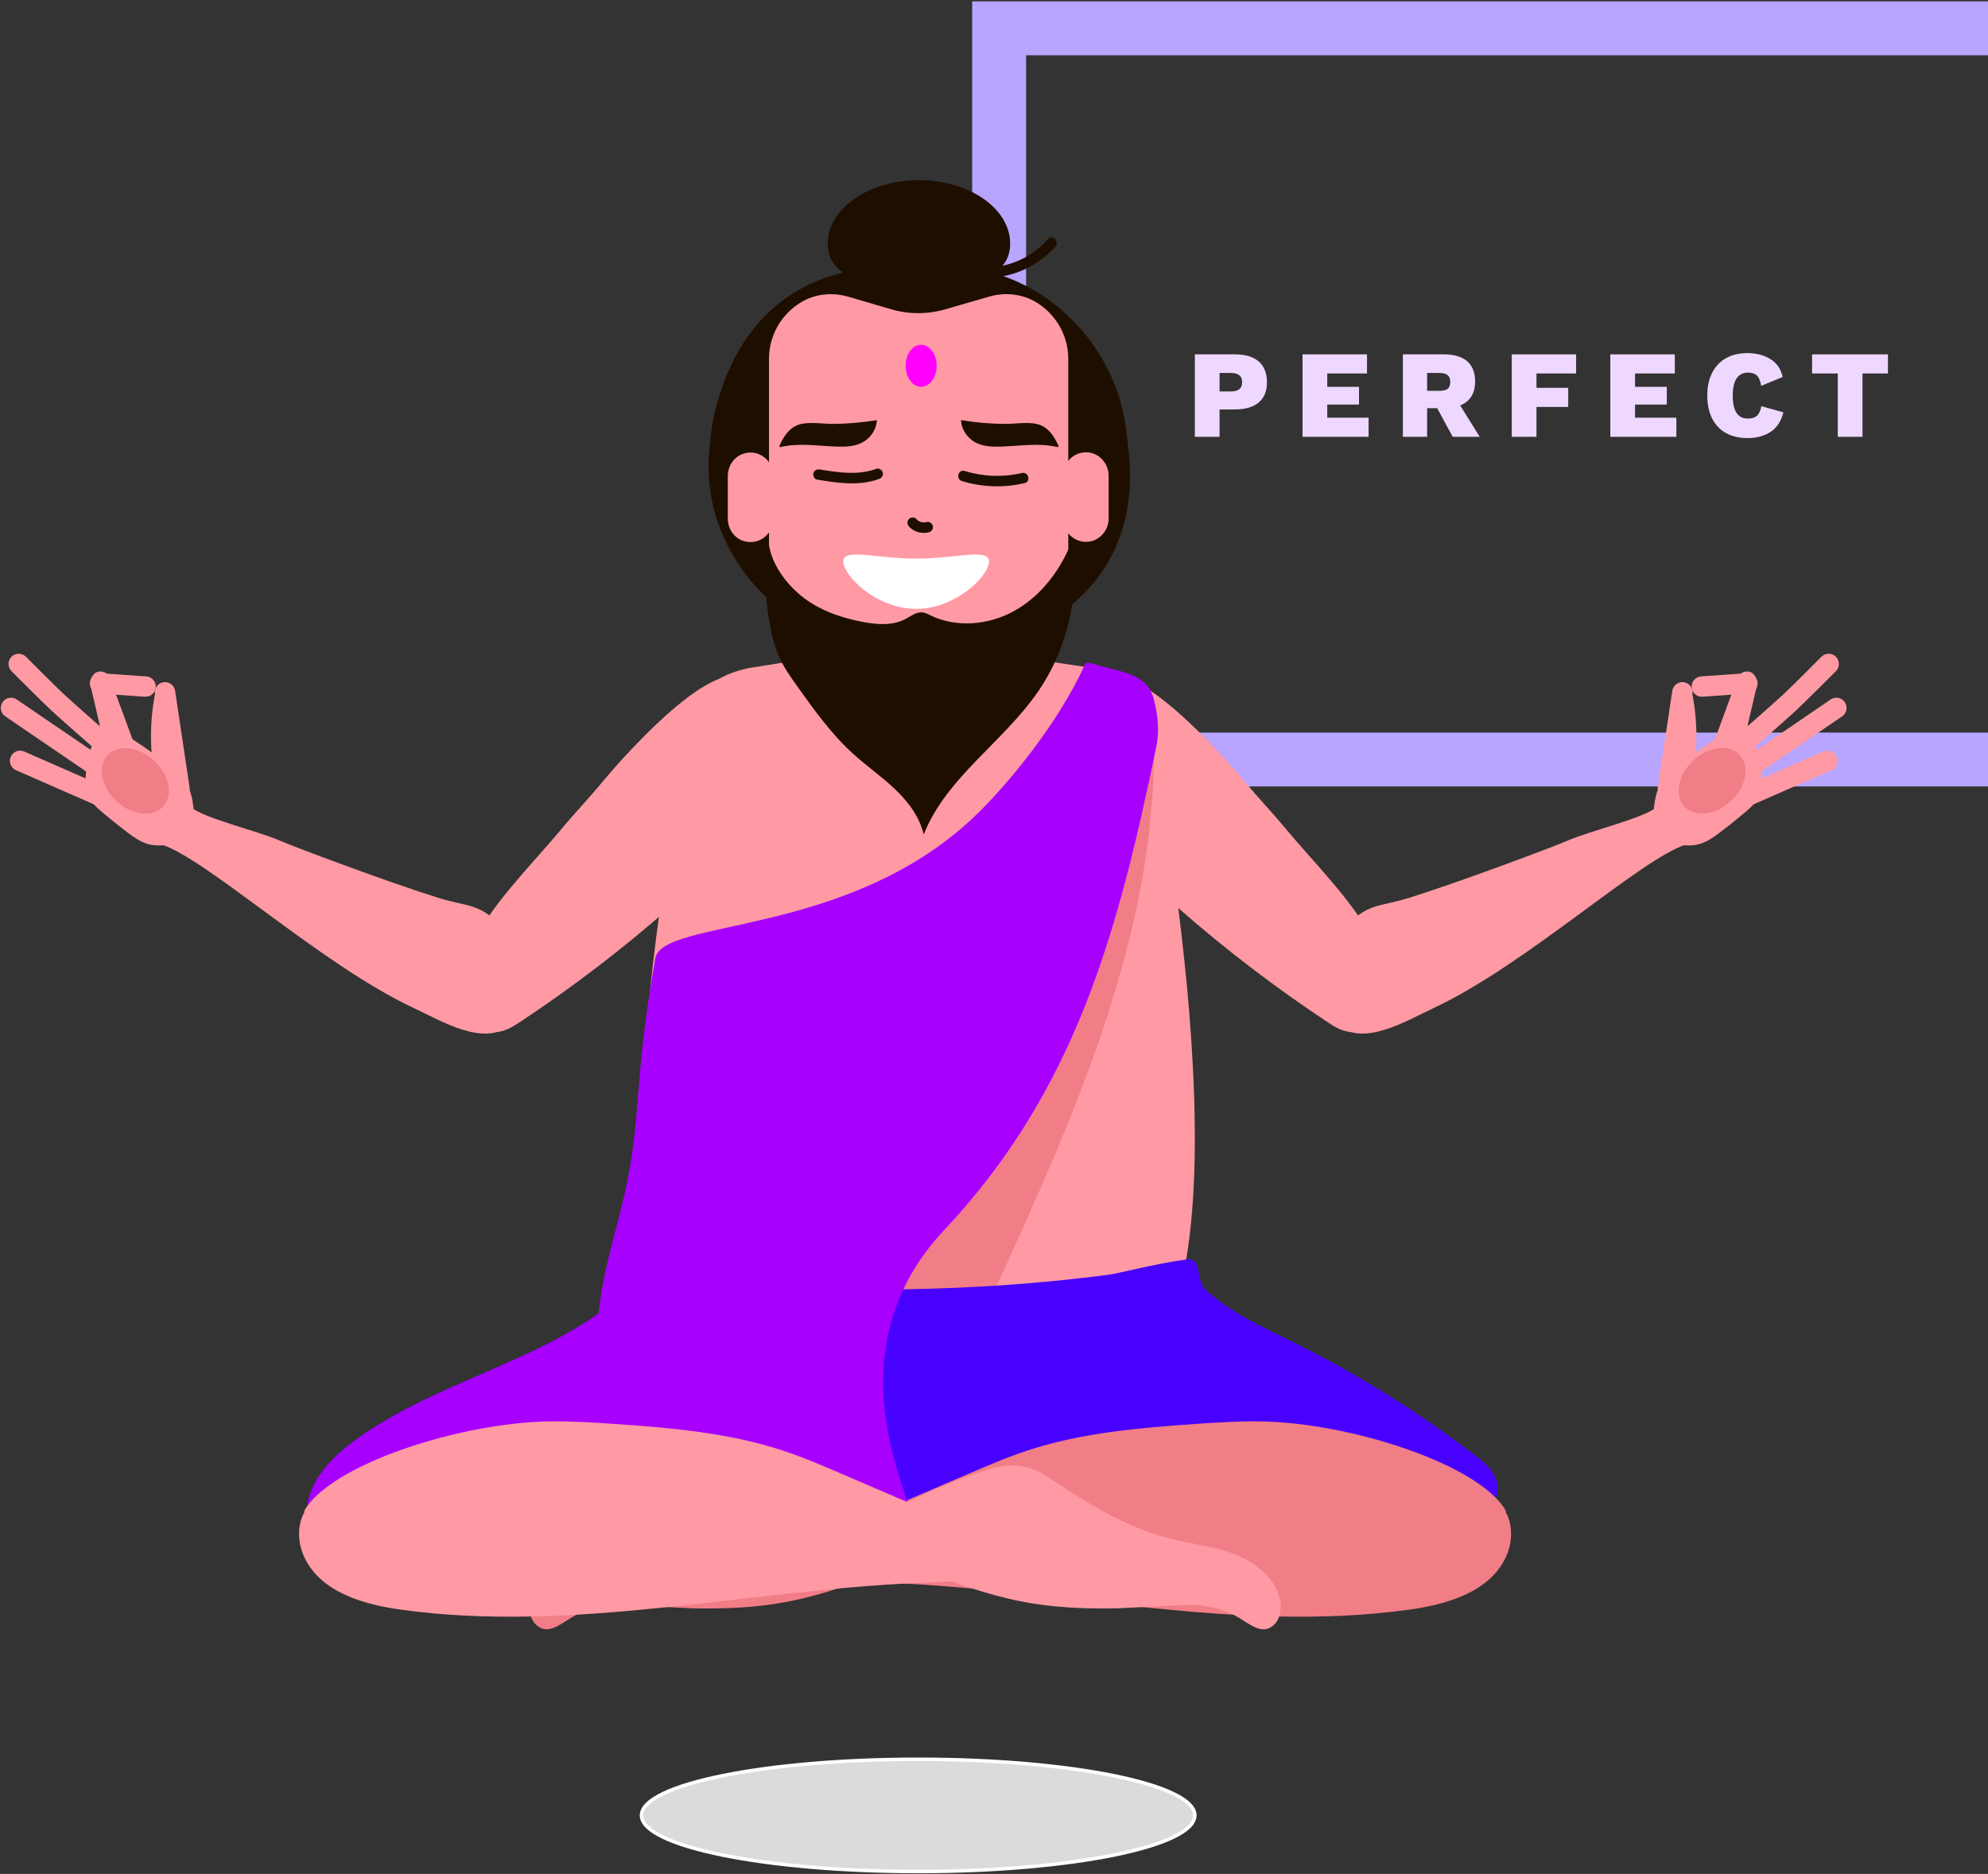 <svg width="332" height="313" viewBox="0 0 332 313" fill="none" xmlns="http://www.w3.org/2000/svg">
<rect x="0" y="0" width="332" height="313" fill="#333333" stroke="none"/>
<rect x="166.857" y="4.733" width="246.909" height="122.129" stroke="#B7A5FF" stroke-width="9"/>
<path d="M206.181 59.187C207.948 59.187 209.291 59.584 210.209 60.376C211.126 61.169 211.585 62.338 211.585 63.882C211.585 65.343 211.119 66.462 210.188 67.241C209.271 68.006 207.935 68.389 206.181 68.389H203.671V72.959H199.542V59.187H206.181ZM205.513 65.384C206.174 65.384 206.66 65.259 206.97 65.009C207.28 64.758 207.436 64.369 207.436 63.84C207.436 63.312 207.28 62.922 206.97 62.672C206.66 62.421 206.174 62.296 205.513 62.296H203.671V65.384H205.513Z" fill="#EED8FF"/>
<path d="M228.557 69.766V72.959H217.525V59.187H228.293V62.38H221.654V64.612H226.958V67.575H221.654V69.766H228.557Z" fill="#EED8FF"/>
<path d="M240.012 68.18H238.332V72.959H234.283V59.187H241.125C242.825 59.187 244.12 59.57 245.011 60.335C245.902 61.1 246.347 62.22 246.347 63.694C246.347 65.697 245.517 67.04 243.857 67.721L247.116 72.959H242.602L240.012 68.18ZM238.332 65.28H240.335C241.01 65.28 241.489 65.169 241.773 64.946C242.056 64.71 242.198 64.327 242.198 63.798C242.198 63.27 242.049 62.887 241.752 62.651C241.469 62.414 240.997 62.296 240.335 62.296H238.332V65.28Z" fill="#EED8FF"/>
<path d="M256.594 62.38V64.779H261.897V67.972H256.594V72.959H252.465V59.187H263.213V62.38H256.594Z" fill="#EED8FF"/>
<path d="M279.958 69.766V72.959H268.926V59.187H279.695V62.38H273.055V64.612H278.359V67.575H273.055V69.766H279.958Z" fill="#EED8FF"/>
<path d="M297.831 68.869C297.466 70.343 296.758 71.428 295.705 72.124C294.666 72.82 293.371 73.167 291.819 73.167C290.443 73.167 289.248 72.889 288.236 72.333C287.238 71.776 286.469 70.962 285.929 69.891C285.389 68.82 285.119 67.547 285.119 66.073C285.119 64.598 285.389 63.332 285.929 62.275C286.469 61.204 287.238 60.39 288.236 59.834C289.235 59.264 290.422 58.978 291.799 58.978C293.31 58.978 294.599 59.312 295.665 59.98C296.731 60.634 297.412 61.628 297.709 62.964L294.126 64.445C293.978 63.597 293.735 63.019 293.398 62.713C293.06 62.394 292.568 62.233 291.92 62.233C291.097 62.233 290.463 62.553 290.017 63.193C289.586 63.833 289.37 64.793 289.37 66.073C289.37 68.632 290.206 69.912 291.88 69.912C292.554 69.912 293.067 69.752 293.418 69.432C293.782 69.098 294.025 68.57 294.147 67.846L297.831 68.869Z" fill="#EED8FF"/>
<path d="M315.293 62.38H311.042V72.959H306.913V62.38H302.622V59.187H315.293V62.38Z" fill="#EED8FF"/>
<path d="M227.751 154.398C224.782 149.434 218.534 143.018 214.842 138.567C212.38 135.598 210.403 133.597 207.941 130.628C203.992 125.868 197.541 119.09 192.442 115.59C190.401 114.184 188.138 112.988 185.676 112.685C183.214 112.382 180.525 113.105 178.933 115.001C177.399 116.827 179.049 121.336 179.184 123.71C179.808 135.032 188.295 144.231 196.823 151.709C204.645 158.575 212.934 164.909 221.614 170.661C222.81 171.454 224.087 172.265 225.522 172.364C226.957 172.463 228.567 171.588 228.76 170.165C228.754 170.165 233.292 163.667 227.751 154.398Z" fill="#FF9AA4"/>
<path d="M281.731 140.999C274.212 143.245 255.009 161.042 239.563 168.304C234.523 170.673 227.978 174.692 223.498 171.384C218.54 167.721 218.295 166.473 218.213 165.901C217.642 161.865 221.41 158.289 224.187 155.302C228.491 150.665 230.008 151.627 235.433 149.93C243.518 147.398 259.016 141.612 261.898 140.364C265.713 138.719 274.235 136.747 276.679 134.822C277.974 133.801 280.121 135.621 281.194 136.875C281.69 137.459 281.731 140.999 281.731 140.999Z" fill="#FF9AA4"/>
<path d="M292.125 121.592C293.123 123.943 293.805 126.434 294.138 128.971C294.301 130.214 294.377 131.515 293.916 132.681C293.426 133.935 292.382 134.875 291.355 135.744C290.014 136.875 288.643 137.972 287.243 139.034C286.193 139.827 285.096 140.609 283.836 140.97C282.046 141.484 280.138 141.087 278.318 140.684C277.712 140.55 277.07 140.399 276.65 139.944C276.16 139.407 276.119 138.614 276.113 137.89C276.084 135.236 276.23 132.413 277.741 130.237C278.633 128.954 279.928 128.015 281.2 127.099C284.151 124.97 287.103 122.788 290.393 121.237C291.734 120.601 292.125 121.592 292.125 121.592Z" fill="#FF9AA4"/>
<path d="M289.792 133.825C290.171 134.688 291.175 135.079 292.038 134.7L305.851 128.645C306.714 128.266 307.105 127.262 306.726 126.399C306.347 125.536 305.344 125.145 304.48 125.524L290.667 131.579C289.804 131.958 289.413 132.967 289.792 133.825Z" fill="#FF9AA4"/>
<path d="M290.609 129.199C291.14 129.975 292.195 130.179 292.977 129.648L307.642 119.65C308.417 119.119 308.622 118.063 308.091 117.282C307.56 116.506 306.504 116.302 305.723 116.833L291.058 126.831C290.276 127.361 290.078 128.417 290.609 129.199Z" fill="#FF9AA4"/>
<path d="M289.442 125.728C290.084 126.416 291.163 126.457 291.851 125.816C291.851 125.816 297.883 120.577 299.93 118.676C301.558 117.165 306.551 112.148 306.551 112.148C307.239 111.507 307.28 110.428 306.638 109.739C305.997 109.051 304.918 109.01 304.229 109.652C304.229 109.652 299.434 114.482 297.871 115.934C295.759 117.9 289.524 123.325 289.524 123.325C288.841 123.966 288.8 125.04 289.442 125.728Z" fill="#FF9AA4"/>
<path d="M288.281 124.859C289.18 125.139 290.86 125.104 291.145 124.206L293.356 114.727C293.636 113.828 293.158 112.51 292.259 112.23C291.361 111.95 290.405 112.446 290.125 113.344L286.187 124.048C285.901 124.946 287.383 124.579 288.281 124.859Z" fill="#FF9AA4"/>
<path d="M282.512 114.791C282.576 115.73 283.393 116.436 284.326 116.372L291.939 115.841C292.878 115.777 293.584 114.96 293.52 114.027C293.455 113.088 292.639 112.382 291.705 112.446L284.093 112.977C283.154 113.041 282.442 113.852 282.512 114.791Z" fill="#FF9AA4"/>
<path d="M278.213 133.41C279.135 133.591 281.602 132.43 281.935 131.55C284.542 124.661 282.629 115.963 282.629 115.963C282.81 115.042 282.209 114.143 281.287 113.963C280.366 113.782 279.467 114.383 279.287 115.304L276.872 131.41C276.691 132.337 277.292 133.23 278.213 133.41Z" fill="#FF9AA4"/>
<path d="M289.074 133.794C291.632 131.416 292.297 127.974 290.56 126.105C288.822 124.237 285.341 124.649 282.783 127.027C280.225 129.405 279.56 132.847 281.298 134.716C283.035 136.585 286.517 136.172 289.074 133.794Z" fill="#F17D86"/>
<path d="M192.308 226.274C178.565 244.521 130.873 243.045 115.363 226.274C96.586 205.981 115.812 120.087 115.812 120.087C116.185 115.293 119.802 112.708 124.988 111.594L152.911 107.155L182.549 111.594C188.243 112.703 191.433 115.374 191.737 120.227C191.737 120.227 208.904 204.243 192.308 226.274Z" fill="#FF9AA4"/>
<path d="M191.999 118.133C192.711 121.441 192.775 124.853 192.682 128.231C191.859 158.645 178.997 187.274 166.374 214.958C166.106 215.541 165.826 216.148 165.324 216.545C164.729 217.017 163.936 217.122 163.183 217.204C156.312 217.968 149.405 218.394 142.493 218.464C150.52 203.677 157.409 188.306 164.28 172.953C166.514 167.96 168.754 162.961 170.702 157.851C172.289 153.681 173.683 149.434 175.305 145.269C179.376 134.799 186.434 127.758 192.128 118.069L191.999 118.133Z" fill="#F17D86"/>
<path d="M106.351 214.019C93.658 226.992 73.813 229.903 59.184 240.642C55.205 243.558 51.396 247.577 51.239 252.506C64.813 251.923 78.421 252.15 91.972 253.171C104.466 254.116 116.92 255.738 129.444 256.117C159.024 257.015 188.452 250.949 218.038 251.334C227.383 251.456 236.71 252.22 246.055 252.069C246.895 252.057 247.77 252.028 248.517 251.631C250.109 250.791 250.471 248.528 249.765 246.871C249.059 245.215 247.583 244.025 246.148 242.934C236.71 235.73 226.578 229.436 215.938 224.157C210.898 221.655 205.654 219.327 201.478 215.553C199.5 213.762 200.877 210 198.229 210.356C192.681 211.097 187.181 212.654 184.912 212.946C157.904 216.44 133.469 215.693 106.298 213.873L106.351 214.019Z" fill="#4800FF"/>
<path d="M155.028 253.107C150.07 250.412 144.902 248.102 139.588 246.195C136.887 245.226 133.988 244.352 131.182 244.976C129.129 245.431 127.344 246.65 125.594 247.816C119.784 251.678 113.659 255.271 106.893 256.986C103.399 257.873 99.765 258.246 96.382 259.5C93.004 260.754 89.773 263.123 88.688 266.558C88.069 268.518 88.466 271.091 90.338 271.937C92.211 272.782 94.276 270.729 96.108 269.807C97.98 268.868 100.027 268.297 102.116 268.092C103.801 267.929 114.033 268.6 115.724 268.635C130.896 268.95 137.593 266.43 151.756 260.982C153.471 260.323 155.285 259.529 156.259 257.972C157.239 256.415 156.825 253.889 155.069 253.352L155.028 253.107Z" fill="#F17D86"/>
<path d="M251.439 252.524C252.763 254.863 252.571 257.855 251.392 260.27C248.592 265.993 241.528 268.011 235.217 268.874C206.553 272.806 177.644 265.596 148.74 264.383C144.044 264.184 139.279 264.138 134.776 262.796C133.492 262.417 131.958 261.384 132.407 260.124C132.588 259.611 133.066 259.267 133.521 258.969C136.502 257.033 139.786 255.621 143.053 254.215C149.236 251.555 155.419 248.89 161.602 246.23C164.881 244.818 168.165 243.401 171.56 242.287C180.56 239.317 190.115 238.501 199.57 237.842C203.21 237.591 206.856 237.358 210.508 237.41C225.516 237.632 247.058 244.585 251.497 252.355L251.439 252.524Z" fill="#F17D86"/>
<path d="M152.911 109.191C175.106 109.191 190.733 96.545 188.505 75.615C188.254 73.27 188.038 70.92 187.513 68.621C185.069 57.935 176.454 48.1 164.834 45.33C164.834 45.33 156.93 44.064 152.783 44.105C148.781 44.14 145.462 44.134 140.195 45.68C136.666 46.712 124.054 50.002 119.417 68.627C118.845 70.914 118.618 73.27 118.425 75.621C117.025 92.543 131.083 109.191 152.911 109.191Z" fill="#1E0E00"/>
<path d="M181.394 75.545C180.187 75.534 179.102 76.1 178.402 76.98V59.924C178.402 55.946 176.261 52.44 173.076 50.504C170.714 49.069 167.832 48.777 165.178 49.547L157.863 51.664C154.906 52.522 151.768 52.516 148.816 51.653L141.659 49.559C138.999 48.783 136.1 49.069 133.737 50.51C130.558 52.446 128.423 55.946 128.423 59.924V77.208C127.659 76.111 126.329 75.435 124.865 75.615C122.946 75.849 121.546 77.546 121.546 79.477V86.658C121.546 88.588 122.946 90.292 124.865 90.519C126.329 90.694 127.659 90.017 128.423 88.927V97.408C128.423 109.261 138.118 118.956 149.971 118.956H156.86C168.713 118.956 178.408 109.261 178.408 97.408V89.073C179.108 89.953 180.193 90.519 181.4 90.507C183.494 90.49 185.145 88.693 185.145 86.599V79.454C185.145 77.359 183.494 75.563 181.394 75.545Z" fill="#FF9AA4"/>
<path d="M165.167 93.797C165.167 96.113 159.718 101.69 152.999 101.69C146.279 101.69 140.831 96.113 140.831 93.797C140.831 91.482 146.279 93.302 152.999 93.302C159.718 93.302 165.167 91.482 165.167 93.797Z" fill="white"/>
<path d="M136.456 80.107C139.868 80.673 143.473 81.227 146.81 79.996C147.253 79.833 147.556 79.401 147.422 78.917C147.305 78.491 146.792 78.141 146.343 78.305C143.304 79.424 140.031 78.929 136.922 78.415C136.456 78.34 135.983 78.538 135.843 79.028C135.726 79.448 135.983 80.025 136.456 80.107Z" fill="#1E0E00"/>
<path d="M160.64 80.352C164.041 81.396 167.663 81.501 171.122 80.69C172.219 80.434 171.752 78.748 170.656 79.004C167.494 79.745 164.204 79.617 161.107 78.666C160.028 78.334 159.567 80.019 160.64 80.352Z" fill="#1E0E00"/>
<path d="M151.797 87.935C152.613 88.857 153.984 89.23 155.163 88.892C155.6 88.769 155.921 88.267 155.775 87.813C155.629 87.363 155.168 87.066 154.696 87.2C154.585 87.229 154.48 87.253 154.369 87.27C154.445 87.258 154.527 87.247 154.603 87.241C154.381 87.27 154.153 87.27 153.932 87.241C154.008 87.253 154.089 87.264 154.165 87.27C153.943 87.235 153.728 87.177 153.518 87.089C153.588 87.118 153.658 87.148 153.728 87.177C153.535 87.095 153.348 86.984 153.179 86.856C153.238 86.903 153.296 86.949 153.354 86.99C153.238 86.897 153.127 86.798 153.028 86.687C152.724 86.343 152.094 86.354 151.791 86.687C151.464 87.06 151.476 87.568 151.797 87.935Z" fill="#1E0E00"/>
<path d="M160.699 70.202C163.049 70.587 165.429 70.786 167.803 70.803C169.477 70.815 171.717 70.418 173.345 70.867C174.978 71.316 175.976 72.71 176.769 74.455L176.687 74.7C173.508 73.906 170.218 74.519 166.969 74.6C165.581 74.635 164.152 74.565 162.886 73.889C161.62 73.212 160.553 71.806 160.494 70.167L160.699 70.202Z" fill="#1E0E00"/>
<path d="M146.232 70.202C143.881 70.587 141.501 70.786 139.127 70.803C137.453 70.815 135.213 70.418 133.586 70.867C131.952 71.316 130.955 72.71 130.162 74.455L130.243 74.7C133.422 73.906 136.712 74.519 139.961 74.6C141.35 74.635 142.779 74.565 144.045 73.889C145.31 73.212 146.378 71.806 146.436 70.167L146.232 70.202Z" fill="#1E0E00"/>
<path d="M153.833 64.608C155.263 64.608 156.423 63.036 156.423 61.097C156.423 59.157 155.263 57.585 153.833 57.585C152.402 57.585 151.243 59.157 151.243 61.097C151.243 63.036 152.402 64.608 153.833 64.608Z" fill="#FF00FF"/>
<path d="M168.696 40.686C168.696 46.537 161.877 47.972 153.465 47.972C145.054 47.972 138.235 46.537 138.235 40.686C138.235 34.836 145.054 30.093 153.465 30.093C161.877 30.093 168.696 34.836 168.696 40.686Z" fill="#1E0E00"/>
<path d="M128.313 89.399C128.178 93.214 130.803 97.058 133.755 99.485C136.707 101.905 140.44 103.206 144.196 103.9C146.53 104.332 149.061 104.519 151.167 103.416C152.106 102.92 153.034 102.162 154.089 102.29C154.556 102.349 154.976 102.576 155.402 102.786C159.701 104.869 164.986 104.414 169.192 102.145C173.397 99.876 176.565 95.956 178.501 91.592C179.149 92.012 179.289 92.882 179.341 93.651C179.866 101.287 177.749 109.08 173.432 115.403C167.634 123.908 158.044 129.817 154.259 139.389C153.576 136.397 151.622 133.848 149.394 131.742C147.165 129.636 144.628 127.875 142.365 125.81C138.818 122.572 136.001 118.629 133.207 114.721C132.069 113.128 130.932 111.53 130.127 109.745C129.421 108.176 128.989 106.496 128.657 104.805C127.741 100.126 127.566 95.308 128.138 90.578C128.161 90.338 128.313 89.399 128.313 89.399Z" fill="#1E0E00"/>
<path d="M165.301 46.403C169.477 46.216 173.496 44.321 176.255 41.165C176.99 40.319 175.76 39.076 175.019 39.928C172.563 42.74 169.04 44.484 165.301 44.653C164.181 44.7 164.175 46.45 165.301 46.403Z" fill="#1E0E00"/>
<path d="M80.772 154.398C83.741 149.434 89.989 143.018 93.681 138.567C96.143 135.598 98.12 133.597 100.582 130.628C104.531 125.868 110.982 119.09 116.08 115.59C118.122 114.184 120.385 112.988 122.847 112.685C125.309 112.382 127.998 113.105 129.59 115.001C131.124 116.827 129.473 121.336 129.339 123.71C128.715 135.032 120.228 144.231 111.7 151.709C103.877 158.575 95.588 164.909 86.909 170.661C85.713 171.454 84.436 172.265 83.001 172.364C81.566 172.463 79.956 171.588 79.763 170.165C79.763 170.165 75.225 163.667 80.772 154.398Z" fill="#FF9AA4"/>
<path d="M26.792 140.999C34.311 143.245 53.514 161.042 68.96 168.304C74 170.673 80.545 174.692 85.025 171.384C89.983 167.721 90.228 166.473 90.309 165.901C90.881 161.865 87.113 158.289 84.336 155.302C80.031 150.665 78.515 151.627 73.09 149.93C65.005 147.398 49.506 141.612 46.625 140.364C42.81 138.719 34.288 136.747 31.843 134.822C30.549 133.801 28.402 135.621 27.329 136.875C26.827 137.459 26.792 140.999 26.792 140.999Z" fill="#FF9AA4"/>
<path d="M16.392 121.592C15.394 123.943 14.712 126.434 14.379 128.971C14.216 130.214 14.14 131.515 14.601 132.681C15.091 133.935 16.135 134.875 17.162 135.744C18.503 136.875 19.874 137.972 21.274 139.034C22.324 139.827 23.421 140.609 24.681 140.97C26.471 141.484 28.379 141.087 30.199 140.684C30.805 140.55 31.447 140.399 31.867 139.944C32.357 139.407 32.398 138.614 32.404 137.89C32.433 135.236 32.287 132.413 30.776 130.237C29.884 128.954 28.589 128.015 27.317 127.099C24.366 124.97 21.414 122.788 18.124 121.237C16.782 120.601 16.392 121.592 16.392 121.592Z" fill="#FF9AA4"/>
<path d="M18.731 133.825C18.352 134.688 17.348 135.079 16.485 134.7L2.672 128.645C1.809 128.266 1.418 127.262 1.797 126.399C2.176 125.536 3.179 125.145 4.043 125.524L17.856 131.579C18.713 131.958 19.104 132.967 18.731 133.825Z" fill="#FF9AA4"/>
<path d="M17.908 129.199C17.377 129.975 16.322 130.179 15.54 129.648L0.875 119.65C0.099 119.119 -0.105 118.063 0.426 117.282C0.957 116.506 2.013 116.302 2.794 116.833L17.459 126.831C18.241 127.361 18.439 128.417 17.908 129.199Z" fill="#FF9AA4"/>
<path d="M19.075 125.728C18.433 126.416 17.354 126.457 16.666 125.816C16.666 125.816 10.634 120.577 8.587 118.676C6.959 117.165 1.966 112.148 1.966 112.148C1.278 111.507 1.237 110.428 1.879 109.739C2.52 109.051 3.599 109.01 4.288 109.652C4.288 109.652 9.082 114.482 10.646 115.934C12.757 117.9 18.993 123.325 18.993 123.325C19.675 123.966 19.716 125.04 19.075 125.728Z" fill="#FF9AA4"/>
<path d="M20.242 124.859C19.343 125.139 17.663 125.104 17.378 124.206L15.167 114.727C14.887 113.828 15.365 112.51 16.263 112.23C17.162 111.95 18.118 112.446 18.398 113.344L22.336 124.048C22.616 124.946 21.134 124.579 20.242 124.859Z" fill="#FF9AA4"/>
<path d="M26.011 114.791C25.946 115.73 25.13 116.436 24.196 116.372L16.584 115.841C15.645 115.777 14.939 114.96 15.003 114.027C15.068 113.088 15.884 112.382 16.817 112.446L24.43 112.977C25.363 113.041 26.075 113.852 26.011 114.791Z" fill="#FF9AA4"/>
<path d="M30.304 133.41C29.382 133.591 26.915 132.43 26.582 131.55C23.975 124.661 25.888 115.963 25.888 115.963C25.707 115.042 26.308 114.143 27.23 113.963C28.151 113.782 29.049 114.383 29.23 115.304L31.645 131.41C31.826 132.337 31.225 133.23 30.304 133.41Z" fill="#FF9AA4"/>
<path d="M27.22 134.745C28.957 132.876 28.292 129.434 25.734 127.056C23.177 124.678 19.695 124.265 17.957 126.134C16.22 128.003 16.885 131.445 19.443 133.823C22 136.201 25.482 136.614 27.22 134.745Z" fill="#F17D86"/>
<path d="M153.337 312.594C178.855 312.594 199.541 308.397 199.541 303.22C199.541 298.043 178.855 293.846 153.337 293.846C127.819 293.846 107.132 298.043 107.132 303.22C107.132 308.397 127.819 312.594 153.337 312.594Z" fill="#DBDBDB" stroke="white" stroke-width="0.583" stroke-miterlimit="10"/>
<path d="M181.155 111.029C176.769 120.846 167.891 131.573 162.343 136.753C141.099 156.58 110.626 153.442 109.442 160.056C105.744 180.776 107.22 186.691 104.262 199.64C102.751 206.261 99.852 215.04 99.882 221.83C102.687 223.486 106.094 223.655 109.349 223.784C123.955 224.344 136.94 250.348 151.546 250.908C149.487 244.194 140.83 223.405 157.688 205.45C179.849 181.849 186.761 155.25 193.101 124.76C193.661 122.065 193.37 119.347 192.664 116.687C191.556 112.528 187.502 112.335 182.433 110.848C181.919 110.696 181.155 110.579 181.085 111.104L181.155 111.029Z" fill="#A800FF"/>
<path d="M106.351 214.019C93.658 226.992 73.813 229.903 59.184 240.642C55.205 243.558 51.396 247.577 51.239 252.506C64.813 251.923 78.421 252.15 91.972 253.171C104.466 254.116 117.212 258.841 129.444 256.117C139.693 253.836 140.37 244.894 142.493 239.405C146.028 230.264 146.249 223.055 147.754 215.991C154.078 186.282 123.786 215.051 106.298 213.873L106.351 214.019Z" fill="#A800FF"/>
<path d="M147.27 253.107C152.228 250.412 157.397 248.102 162.711 246.195C165.411 245.226 168.31 244.352 171.116 244.976C173.17 245.431 174.954 246.65 176.704 247.816C182.514 251.678 188.639 255.271 195.406 256.986C198.9 257.873 202.534 258.246 205.917 259.5C209.294 260.754 212.526 263.123 213.611 266.558C214.229 268.518 213.833 271.091 211.96 271.937C210.088 272.782 208.023 270.729 206.191 269.807C204.319 268.868 202.271 268.297 200.183 268.092C198.497 267.929 188.266 268.6 186.574 268.635C171.402 268.95 164.706 266.43 150.543 260.982C148.828 260.323 147.014 259.529 146.039 257.972C145.059 256.415 145.474 253.889 147.229 253.352L147.27 253.107Z" fill="#FF9AA4"/>
<path d="M50.86 252.524C49.535 254.863 49.728 257.855 50.906 260.27C53.706 265.993 60.77 268.011 67.082 268.874C95.746 272.806 124.655 265.596 153.558 264.383C158.254 264.184 163.02 264.138 167.523 262.796C168.806 262.417 170.34 261.384 169.891 260.124C169.71 259.611 169.232 259.267 168.777 258.969C165.796 257.033 162.512 255.621 159.246 254.215C153.063 251.555 146.879 248.89 140.696 246.23C137.418 244.818 134.134 243.401 130.739 242.287C121.738 239.317 112.184 238.501 102.728 237.842C99.088 237.591 95.442 237.358 91.791 237.41C76.782 237.632 55.24 244.585 50.801 252.355L50.86 252.524Z" fill="#FF9AA4"/>
</svg>
